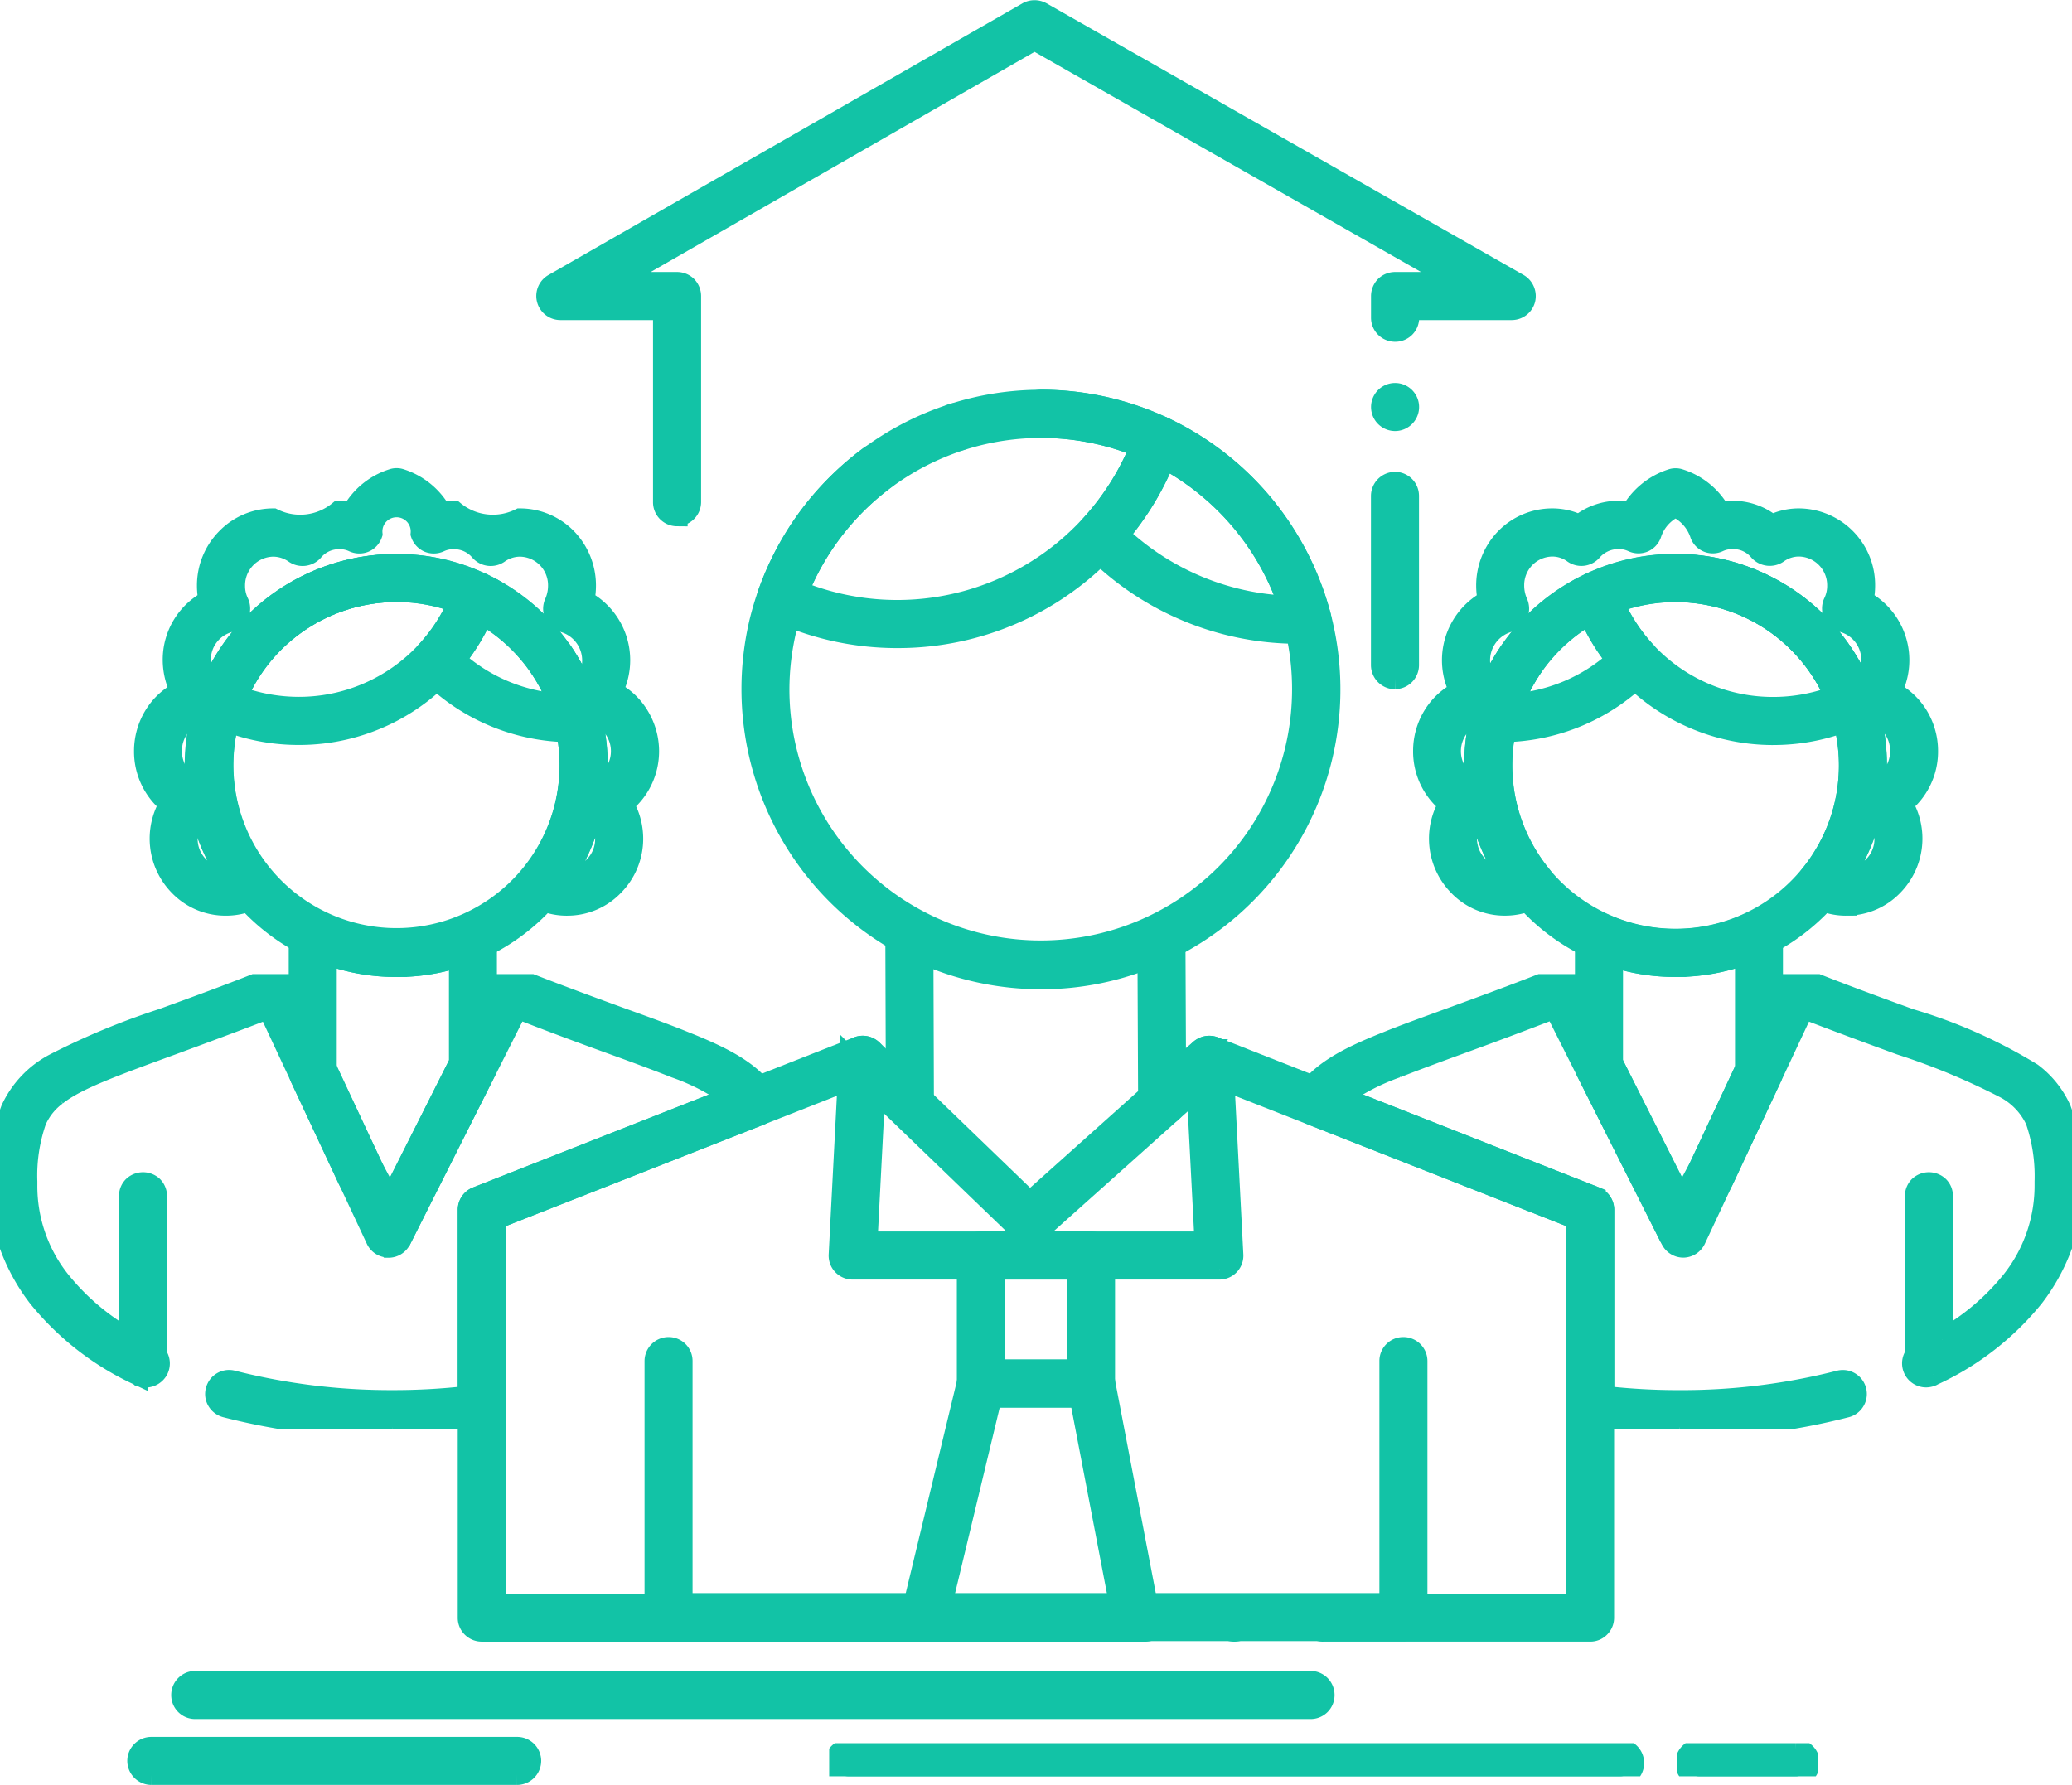 <svg xmlns="http://www.w3.org/2000/svg" xmlns:xlink="http://www.w3.org/1999/xlink" width="97" height="83.571" viewBox="0 0 97 83.571"><defs><style>.a{fill:#12c3a6;stroke:#12c3a6;}.b{clip-path:url(#a);}.c{clip-path:url(#b);}.d{clip-path:url(#c);}.e{clip-path:url(#d);}</style><clipPath id="a"><path class="a" d="M568.176,125h36.613v21.311H568.176Zm0,0" transform="translate(-568.176 -125)"/></clipPath><clipPath id="b"><path class="a" d="M651,125h36.137v21.311H651Zm0,0" transform="translate(-651 -125)"/></clipPath><clipPath id="c"><path class="a" d="M621,174h38.212v1.55H621Zm0,0" transform="translate(-621 -174)"/></clipPath><clipPath id="d"><path class="a" d="M675,174h6.614v1.55H675Zm0,0" transform="translate(-675 -174)"/></clipPath></defs><g transform="translate(0 0.51)"><path class="a" d="M625.653,90.317a.628.628,0,0,1-.594-.431.651.651,0,0,1,.034-.477.687.687,0,0,1,.37-.31.735.735,0,0,1,.19-.034.627.627,0,0,1,.594.439.652.652,0,0,1-.035.477.63.63,0,0,1-.37.31A.669.669,0,0,1,625.653,90.317Zm3.961,25.2a13.5,13.5,0,0,1-9.559-3.967,13.59,13.59,0,0,1-3.574-12.811,13.968,13.968,0,0,1,1.111-2.959,13.673,13.673,0,0,1,4-4.7.637.637,0,0,1,.87.138.624.624,0,0,1-.129.873,12.351,12.351,0,0,0-4.995,9.889A12.266,12.266,0,1,0,629.614,89.7a.629.629,0,0,1,0-1.257,13.5,13.5,0,0,1,9.559,3.967,13.543,13.543,0,0,1-4.3,22.04,13.391,13.391,0,0,1-5.261,1.068" transform="translate(-580.882 -70.209)"/><path class="a" d="M638.892,95.179a12.256,12.256,0,0,0,8.008,3.353,12.271,12.271,0,0,0-5.838-6.941A13.19,13.19,0,0,1,638.892,95.179Zm8.43,4.6a13.453,13.453,0,0,1-9.739-4.148.625.625,0,0,1-.009-.852,12.335,12.335,0,0,0,2.566-4.268.632.632,0,0,1,.345-.365.614.614,0,0,1,.508.009,13.653,13.653,0,0,1,4.642,3.58A13.824,13.824,0,0,1,648.347,99a.629.629,0,0,1-.1.525.64.64,0,0,1-.473.258h-.448" transform="translate(-586.534 -70.647)"/><path class="a" d="M618.5,97.379a12.3,12.3,0,0,0,16.043-6.76,12.287,12.287,0,0,0-16.043,6.76Zm4.676,2.164a13.384,13.384,0,0,1-5.735-1.269.626.626,0,0,1-.327-.775,13.985,13.985,0,0,1,1.946-3.64A13.726,13.726,0,0,1,621.978,91,13.5,13.5,0,0,1,635.6,89.72a.624.624,0,0,1,.327.769,13.213,13.213,0,0,1-1.946,3.637,13.465,13.465,0,0,1-10.807,5.417" transform="translate(-581.143 -70.209)"/><path class="a" d="M633.873,156.978a.625.625,0,0,1-.629-.62.633.633,0,0,1,.629-.629.625.625,0,0,1,.619.629A.617.617,0,0,1,633.873,156.978Zm4.159,0a.618.618,0,0,1-.62-.62.625.625,0,0,1,.62-.629h11.875V137.679l-17.076-6.717-8.121,7.263a.635.635,0,0,1-.852-.017l-7.518-7.246-17.068,6.717v18.049h30.433a.625.625,0,0,1,.035,1.249h-31.1a.631.631,0,0,1-.439-.182.609.609,0,0,1-.182-.439v-19.1a.621.621,0,0,1,.388-.578l17.843-7.027a.644.644,0,0,1,.663.129l7.389,7.13,7.975-7.139a.654.654,0,0,1,.646-.121l17.843,7.027a.621.621,0,0,1,.387.578v19.1a.612.612,0,0,1-.181.439.6.6,0,0,1-.439.182h-12.5" transform="translate(-576.09 -81.125)"/><path class="a" d="M644.941,162.04H610.546a.631.631,0,0,1-.628-.628V149.424a.625.625,0,0,1,.628-.619.617.617,0,0,1,.62.619v11.367h33.154V149.424a.617.617,0,0,1,.62-.619.625.625,0,0,1,.629.619v11.988a.594.594,0,0,1-.19.439.607.607,0,0,1-.439.189" transform="translate(-579.244 -86.213)"/><path class="a" d="M639.431,140.023H622.277a.62.62,0,0,1-.629-.654l.474-9.166a.626.626,0,0,1,.655-.594.639.639,0,0,1,.594.664l-.439,8.5h15.845l-.439-8.5v-.009a.631.631,0,0,1,.164-.448.641.641,0,0,1,.431-.207.626.626,0,0,1,.655.594l.473,9.166a.619.619,0,0,1-.628.654" transform="translate(-582.354 -81.123)"/><path class="a" d="M631.065,148.075h3.909v-4.745h-3.909Zm4.538,1.249h-5.167a.631.631,0,0,1-.439-.182.668.668,0,0,1-.182-.448V142.7a.665.665,0,0,1,.182-.439.634.634,0,0,1,.439-.181H635.6a.651.651,0,0,1,.439.181.668.668,0,0,1,.181.439V148.7a.617.617,0,0,1-.181.448.648.648,0,0,1-.439.182" transform="translate(-584.52 -84.431)"/><path class="a" d="M629.974,151.487l-2.334,9.71h8.354l-1.861-9.71Zm6.778,10.96h-9.9a.623.623,0,0,1-.611-.766l2.644-10.968a.616.616,0,0,1,.6-.474h5.167a.626.626,0,0,1,.611.5l2.1,10.968a.618.618,0,0,1-.611.741" transform="translate(-583.567 -86.593)"/><path class="a" d="M625.912,130.77a.625.625,0,0,1-.628-.62l-.026-7.692a.618.618,0,0,1,.181-.448.584.584,0,0,1,.439-.181.625.625,0,0,1,.628.62l.026,7.7a.612.612,0,0,1-.181.439A.584.584,0,0,1,625.912,130.77Zm11.8,0a.618.618,0,0,1-.62-.62l-.034-7.692a.617.617,0,0,1,.62-.629h.009a.618.618,0,0,1,.62.62l.035,7.7a.651.651,0,0,1-.181.439.619.619,0,0,1-.448.181" transform="translate(-583.311 -79.061)"/><path class="a" d="M590.04,100.161a8.134,8.134,0,1,0,5.761,2.388A8.076,8.076,0,0,0,590.04,100.161Zm0,17.556a9.352,9.352,0,0,1-3.66-.732,9.541,9.541,0,0,1-2.988-2.018A9.4,9.4,0,0,1,590.04,98.91a9.334,9.334,0,0,1,6.639,2.753,9.485,9.485,0,0,1,2.015,2.992,9.41,9.41,0,0,1-2.015,10.314,9.444,9.444,0,0,1-2.989,2.018,9.277,9.277,0,0,1-3.651.732" transform="translate(-571.482 -72.984)"/><g class="b" transform="translate(0 45.098)"><path class="a" d="M586.535,146.289a30.785,30.785,0,0,1-7.793-.968.639.639,0,0,1-.379-.292.607.607,0,0,1-.06-.474.617.617,0,0,1,.758-.439,30.021,30.021,0,0,0,7.466.922h.009a30.654,30.654,0,0,0,3.574-.2V136.1a.621.621,0,0,1,.388-.578l11.952-4.707a10.221,10.221,0,0,0-2.661-1.389c-.783-.31-1.731-.664-2.824-1.06-1.31-.476-2.8-1.019-4.573-1.717l-5.468,10.848a.628.628,0,0,1-.56.345l-.009-.009a.616.616,0,0,1-.551-.353l-5.064-10.822c-1.747.672-3.22,1.214-4.512,1.691-2.8,1.024-4.487,1.636-5.417,2.371a2.993,2.993,0,0,0-.956,1.189,7.829,7.829,0,0,0-.431,2.864v.164a7.14,7.14,0,0,0,1.55,4.492,11.163,11.163,0,0,0,3.273,2.759V135.45a.6.6,0,0,1,.181-.439.652.652,0,0,1,.887,0,.634.634,0,0,1,.181.439v7.457a.627.627,0,0,1,.068.658.641.641,0,0,1-.568.353.572.572,0,0,1-.267-.06h-.009a.353.353,0,0,0-.06-.043c-.026-.009-.043-.018-.069-.026a13.058,13.058,0,0,1-4.607-3.605,9.043,9.043,0,0,1-1.335-2.423,8.691,8.691,0,0,1-.473-2.827v-.19a8.788,8.788,0,0,1,.533-3.338,4.571,4.571,0,0,1,2-2.122,33.92,33.92,0,0,1,5.081-2.113c1.438-.525,3.066-1.111,5.038-1.9a.639.639,0,0,1,.8.319l4.763,10.184.473-.938,4.668-9.263a.633.633,0,0,1,.783-.3c1.989.786,3.626,1.381,5.064,1.906,1.111.4,2.067.749,2.876,1.08,1.834.732,3.031,1.369,3.789,2.44a.637.637,0,0,1,.087.542.627.627,0,0,1-.37.4l-12.4,4.88v8.873a.638.638,0,0,1-.543.623,33.4,33.4,0,0,1-4.28.276" transform="translate(-568.176 -125.061)"/></g><path class="a" d="M593.318,99.755a.631.631,0,0,1-.594-.448.626.626,0,0,1,.6-.8.724.724,0,0,1,.293.069.63.63,0,0,1,.249.852A.623.623,0,0,1,593.318,99.755Zm-13.2,4.608a1.835,1.835,0,0,0-1.481,1.825,1.855,1.855,0,0,0,1.119,1.725.43.43,0,0,1,.087.043,9,9,0,0,1-.06-1.085A9.4,9.4,0,0,1,580.117,104.363Zm18.11,0a9.61,9.61,0,0,1,.276,3.593.492.492,0,0,1,.095-.043,1.875,1.875,0,0,0-.37-3.551ZM580,108.889l-.052.051a1.856,1.856,0,0,0-.577,1.352,1.835,1.835,0,0,0,1.808,1.855,1.76,1.76,0,0,0,.215-.009A9.223,9.223,0,0,1,580,108.889Zm16.956,3.25a1.753,1.753,0,0,0,.215.009,1.83,1.83,0,0,0,1.808-1.855,1.856,1.856,0,0,0-.578-1.352l-.051-.051A9.238,9.238,0,0,1,596.952,112.139Zm.215,1.26a2.926,2.926,0,0,1-1.542-.425.638.638,0,0,1-.292-.423.631.631,0,0,1,.137-.508,8.2,8.2,0,0,0,.414-9.8.644.644,0,0,1-.1-.468.606.606,0,0,1,.259-.4.632.632,0,0,1,.353-.112.644.644,0,0,1,.517.267,10.48,10.48,0,0,1,.938,1.716,1.886,1.886,0,0,0-.852-3.111.649.649,0,0,1-.4-.339.638.638,0,0,1,0-.534,2.015,2.015,0,0,0,.172-.81,1.837,1.837,0,0,0-1.808-1.863,1.743,1.743,0,0,0-1.016.327.644.644,0,0,1-.836-.1,1.618,1.618,0,0,0-1.249-.577,1.5,1.5,0,0,0-.663.138.635.635,0,0,1-.517.017.625.625,0,0,1-.345-.379,1.163,1.163,0,1,0-2.316,0,.626.626,0,0,1-.345.379.636.636,0,0,1-.517-.017,1.5,1.5,0,0,0-.664-.138,1.589,1.589,0,0,0-1.24.577.645.645,0,0,1-.836.1,1.767,1.767,0,0,0-1.024-.327,1.842,1.842,0,0,0-1.808,1.863,1.791,1.791,0,0,0,.181.8.644.644,0,0,1,0,.534.634.634,0,0,1-.414.348,1.841,1.841,0,0,0-1.369,1.8,1.9,1.9,0,0,0,.525,1.312,9.391,9.391,0,0,1,8.672-5.778h.172a.636.636,0,0,1,.611.623V98.1a.629.629,0,0,1-.628.611h-.155a8.157,8.157,0,0,0-6.3,13.331.626.626,0,0,1,.129.508.641.641,0,0,1-.292.423,2.92,2.92,0,0,1-1.533.425,2.98,2.98,0,0,1-2.17-.916,3.128,3.128,0,0,1-.439-3.818,3.116,3.116,0,0,1-1.188-2.477,3.154,3.154,0,0,1,.473-1.662,3.016,3.016,0,0,1,1.232-1.122,3.243,3.243,0,0,1-.362-1.476,3.108,3.108,0,0,1,1.679-2.776,3.242,3.242,0,0,1-.077-.706,3.117,3.117,0,0,1,.9-2.2,3.019,3.019,0,0,1,2.162-.916,2.875,2.875,0,0,0,3.1-.362,2.816,2.816,0,0,1,.6.069,3.286,3.286,0,0,1,1.894-1.559.573.573,0,0,1,.379,0,3.323,3.323,0,0,1,1.894,1.559,2.729,2.729,0,0,1,.594-.069,2.876,2.876,0,0,0,3.1.362,3.024,3.024,0,0,1,2.17.916,3.144,3.144,0,0,1,.887,2.2,3.3,3.3,0,0,1-.077.706,3.15,3.15,0,0,1,1.318,4.251,3.014,3.014,0,0,1,1.231,1.122,3.164,3.164,0,0,1,.483,1.662,3.124,3.124,0,0,1-1.2,2.477,3.16,3.16,0,0,1,.456,1.628,3.1,3.1,0,0,1-.9,2.191,2.974,2.974,0,0,1-2.161.916" transform="translate(-570.618 -71.536)"/><path class="a" d="M596.62,103.666a8.13,8.13,0,0,0,4.892,2.078,8.265,8.265,0,0,0-3.591-4.217A9.477,9.477,0,0,1,596.62,103.666Zm5.752,3.355h-.292a9.357,9.357,0,0,1-6.769-2.888.621.621,0,0,1-.009-.855,8.045,8.045,0,0,0,1.7-2.827.636.636,0,0,1,.861-.362,9.515,9.515,0,0,1,5.115,6.14.611.611,0,0,1-.112.542.628.628,0,0,1-.491.25" transform="translate(-575.325 -73.281)"/><path class="a" d="M582.732,105.067a8.255,8.255,0,0,0,2.92.534,8.147,8.147,0,0,0,7.475-4.906,8.169,8.169,0,0,0-10.394,4.372Zm2.92,1.786a9.377,9.377,0,0,1-3.987-.879.621.621,0,0,1-.319-.777,9.384,9.384,0,0,1,8.87-6.286,9.089,9.089,0,0,1,3.978.89.616.616,0,0,1,.318.766,9.26,9.26,0,0,1-1.351,2.526,9.35,9.35,0,0,1-7.509,3.76" transform="translate(-571.658 -72.984)"/><path class="a" d="M588.5,128.527l2.162,4.6.844,1.57,3.247-6.451V123.25a9.307,9.307,0,0,1-2.962.474,9.466,9.466,0,0,1-3.29-.586Zm3.031,8.149h-.009a.636.636,0,0,1-.551-.327l-1.438-2.673-2.221-4.745a.746.746,0,0,1-.06-.267v-6.476a.652.652,0,0,1,.3-.533.624.624,0,0,1,.6-.026,8.13,8.13,0,0,0,3.635.844,8.049,8.049,0,0,0,3.333-.706.634.634,0,0,1,.594.043.654.654,0,0,1,.284.525V128.4a.684.684,0,0,1-.069.284l-3.849,7.65a.64.64,0,0,1-.551.345" transform="translate(-573.235 -78.99)"/><path class="a" d="M671.532,100.161a8.149,8.149,0,1,0,5.761,2.388A8.076,8.076,0,0,0,671.532,100.161Zm0,17.556a9.352,9.352,0,0,1-3.66-.732,9.511,9.511,0,0,1-2.979-2.018,9.409,9.409,0,0,1-2.756-6.648,9.392,9.392,0,0,1,16.043-6.657,9.459,9.459,0,0,1,2.006,2.992,9.437,9.437,0,0,1-2.006,10.314,9.544,9.544,0,0,1-2.989,2.018,9.348,9.348,0,0,1-3.66.732" transform="translate(-593.09 -72.984)"/><g class="c" transform="translate(60.863 45.098)"><path class="a" d="M668.834,146.289a33.416,33.416,0,0,1-4.28-.276.638.638,0,0,1-.542-.623v-8.873l-12.4-4.88a.627.627,0,0,1-.37-.4.639.639,0,0,1,.086-.542c.75-1.071,1.955-1.708,3.789-2.44.81-.331,1.775-.675,2.877-1.08,1.438-.525,3.074-1.12,5.063-1.906a.65.65,0,0,1,.224-.043.628.628,0,0,1,.56.345l5.141,10.2.4-.861,4.367-9.323a.627.627,0,0,1,.792-.319c2,.8,3.634,1.39,5.072,1.915a23.639,23.639,0,0,1,5.7,2.535,4.333,4.333,0,0,1,1.343,1.682,8.768,8.768,0,0,1,.534,3.338v.19a8.692,8.692,0,0,1-.474,2.827,9.044,9.044,0,0,1-1.334,2.423,13.062,13.062,0,0,1-4.608,3.605c-.026.009-.043.026-.068.026a.519.519,0,0,1-.069.043.71.71,0,0,1-.267.06.626.626,0,0,1-.5-1.01V135.45a.634.634,0,0,1,.181-.439.652.652,0,0,1,.887,0,.6.6,0,0,1,.181.439v6.734a11.171,11.171,0,0,0,3.272-2.759,7.193,7.193,0,0,0,1.551-4.492v-.164a8.029,8.029,0,0,0-.431-2.864,3.3,3.3,0,0,0-1.49-1.542,32.212,32.212,0,0,0-4.848-2.01c-1.3-.476-2.782-1.019-4.547-1.7l-5.072,10.822a.63.63,0,0,1-.551.362H669a.628.628,0,0,1-.56-.345l-5.459-10.848c-1.783.689-3.272,1.24-4.582,1.717-1.093.4-2.041.75-2.824,1.06a10.307,10.307,0,0,0-2.653,1.389l11.944,4.7a.635.635,0,0,1,.4.586v8.743a30.672,30.672,0,0,0,3.574.2h.009a29.847,29.847,0,0,0,7.458-.922.623.623,0,1,1,.318,1.205,30.671,30.671,0,0,1-7.785.968" transform="translate(-651.057 -125.061)"/></g><path class="a" d="M666.517,99.755a.625.625,0,0,1-.551-.327.654.654,0,0,1-.051-.474.617.617,0,0,1,.3-.37.622.622,0,1,1,.595,1.093A.6.6,0,0,1,666.517,99.755Zm13.21,4.608a9.446,9.446,0,0,1,.336,2.509,9,9,0,0,1-.06,1.085.424.424,0,0,1,.086-.043,1.855,1.855,0,0,0,1.12-1.725A1.835,1.835,0,0,0,679.727,104.363Zm-18.118,0a1.872,1.872,0,0,0-.362,3.551.232.232,0,0,1,.086.051,9.234,9.234,0,0,1-.06-1.093A9.446,9.446,0,0,1,661.609,104.363Zm-.12,4.518a.366.366,0,0,1-.052.06,1.867,1.867,0,0,0,1.24,3.207,1.62,1.62,0,0,0,.207-.009A9.359,9.359,0,0,1,661.488,108.881Zm16.965,3.258a1.683,1.683,0,0,0,.215.009,1.835,1.835,0,0,0,1.808-1.855,1.857,1.857,0,0,0-.578-1.352.4.4,0,0,1-.051-.06A9.21,9.21,0,0,1,678.453,112.139Zm.215,1.26a2.926,2.926,0,0,1-1.542-.425.627.627,0,0,1-.164-.93,8.162,8.162,0,0,0-.533-10.943,8.076,8.076,0,0,0-5.761-2.388H670.5a.634.634,0,0,1-.628-.611v-.017a.624.624,0,0,1,.611-.623h.181a9.393,9.393,0,0,1,8.672,5.778,1.9,1.9,0,0,0,.525-1.312,1.848,1.848,0,0,0-1.378-1.8.616.616,0,0,1-.4-.348.638.638,0,0,1,0-.534,1.791,1.791,0,0,0,.181-.8,1.843,1.843,0,0,0-1.808-1.863,1.705,1.705,0,0,0-1.016.327.656.656,0,0,1-.844-.1,1.6,1.6,0,0,0-1.24-.577,1.562,1.562,0,0,0-.672.138.615.615,0,0,1-.508.017.6.6,0,0,1-.345-.379,2.163,2.163,0,0,0-1.163-1.269,2.1,2.1,0,0,0-1.154,1.269.627.627,0,0,1-.345.379.636.636,0,0,1-.517-.017,1.528,1.528,0,0,0-.664-.138,1.666,1.666,0,0,0-1.257.577.633.633,0,0,1-.835.1,1.7,1.7,0,0,0-1.007-.327,1.837,1.837,0,0,0-1.808,1.863,2.015,2.015,0,0,0,.172.81.638.638,0,0,1,0,.534.648.648,0,0,1-.4.339A1.887,1.887,0,0,0,662,103.24a9.769,9.769,0,0,1,.93-1.708.64.64,0,0,1,.869-.163.625.625,0,0,1,.155.872,8.181,8.181,0,0,0,.422,9.8.631.631,0,0,1,.138.508.65.65,0,0,1-.3.431,3.011,3.011,0,0,1-1.533.417,2.963,2.963,0,0,1-2.162-.916,3.129,3.129,0,0,1-.439-3.818,3.1,3.1,0,0,1-1.2-2.477,3.14,3.14,0,0,1,.473-1.662,3.043,3.043,0,0,1,1.24-1.122,3.15,3.15,0,0,1,1.318-4.251,3.3,3.3,0,0,1-.078-.706,3.148,3.148,0,0,1,.887-2.2,3.027,3.027,0,0,1,2.171-.916,2.815,2.815,0,0,1,1.274.3,2.871,2.871,0,0,1,1.817-.657h.008a2.673,2.673,0,0,1,.595.069,3.352,3.352,0,0,1,1.894-1.559.572.572,0,0,1,.379,0,3.286,3.286,0,0,1,1.894,1.559,2.81,2.81,0,0,1,.6-.069,2.872,2.872,0,0,1,1.817.657,2.825,2.825,0,0,1,1.283-.3,3.089,3.089,0,0,1,3.057,3.115,3.238,3.238,0,0,1-.077.706,3.15,3.15,0,0,1,1.318,4.251,3.071,3.071,0,0,1,1.231,1.122,3.155,3.155,0,0,1,.474,1.662,3.116,3.116,0,0,1-1.188,2.477,3.128,3.128,0,0,1-.439,3.818,2.974,2.974,0,0,1-2.161.916" transform="translate(-592.226 -71.536)"/><path class="a" d="M667.594,101.527A8.262,8.262,0,0,0,664,105.744a8.08,8.08,0,0,0,4.891-2.078A9.465,9.465,0,0,1,667.594,101.527Zm-4.159,5.494v0h-.293a.628.628,0,0,1-.491-.25.61.61,0,0,1-.112-.542,9.449,9.449,0,0,1,5.115-6.14.632.632,0,0,1,.5-.008.647.647,0,0,1,.353.37,8.13,8.13,0,0,0,1.7,2.827.62.62,0,0,1-.008.855,9.357,9.357,0,0,1-6.769,2.888" transform="translate(-593.191 -73.281)"/><path class="a" d="M670.445,100.7a8.137,8.137,0,0,0,7.475,4.906,8.253,8.253,0,0,0,2.919-.534,8.168,8.168,0,0,0-10.394-4.372Zm7.475,6.157a9.405,9.405,0,0,1-8.87-6.287.631.631,0,0,1,.327-.775,9.233,9.233,0,0,1,3.978-.881,9.384,9.384,0,0,1,8.87,6.286.629.629,0,0,1-.318.777,9.378,9.378,0,0,1-3.987.879" transform="translate(-594.914 -72.984)"/><path class="a" d="M670.44,128.242l3.247,6.451.844-1.57,2.153-4.6v-5.388a9.454,9.454,0,0,1-3.281.586,9.3,9.3,0,0,1-2.962-.474Zm3.229,8.434h-.009a.642.642,0,0,1-.551-.345l-3.849-7.65a.7.7,0,0,1-.069-.284v-6.062a.656.656,0,0,1,.284-.525.636.636,0,0,1,.594-.043,8.046,8.046,0,0,0,3.333.706,8.155,8.155,0,0,0,3.634-.844.625.625,0,0,1,.6.026.643.643,0,0,1,.292.533v6.476a.6.6,0,0,1-.06.267l-2.23,4.771-1.421,2.647a.634.634,0,0,1-.551.327" transform="translate(-594.96 -78.99)"/><path class="a" d="M632.606,171.329H580.385a.617.617,0,0,1-.62-.619.626.626,0,0,1,.62-.632h52.221a.626.626,0,0,1,.62.632.617.617,0,0,1-.62.619" transform="translate(-571.249 -91.854)"/><g class="d" transform="translate(38.818 81.106)"><path class="a" d="M658.133,175.659H622a.617.617,0,0,1-.62-.619.625.625,0,0,1,.62-.629h36.134a.625.625,0,0,1,.619.629.617.617,0,0,1-.619.619" transform="translate(-621.101 -174.109)"/></g><g class="e" transform="translate(78.499 81.106)"><path class="a" d="M680.728,175.659H676.2a.617.617,0,0,1-.62-.619.625.625,0,0,1,.62-.629h4.53a.631.631,0,0,1,.62.629.623.623,0,0,1-.62.619" transform="translate(-675.153 -174.109)"/></g><path class="a" d="M594.713,175.53h-17.12a.632.632,0,0,1-.628-.628.625.625,0,0,1,.628-.62h17.12a.625.625,0,0,1,.629.62.632.632,0,0,1-.629.628" transform="translate(-570.506 -92.969)"/><path class="a" d="M642.726,82.8a.624.624,0,1,1,0-1.249.624.624,0,0,1,0,1.249Zm-33.619,4.458a.625.625,0,0,1-.62-.629V77.605h-4.84a.629.629,0,0,1-.31-1.174l22.2-12.725a.659.659,0,0,1,.62,0L648.5,76.431a.642.642,0,0,1,.293.709.628.628,0,0,1-.6.465h-4.839V78a.617.617,0,0,1-.62.62A.625.625,0,0,1,642.1,78V76.977a.647.647,0,0,1,.181-.442.632.632,0,0,1,.448-.181h3.1L625.847,64.972,606,76.354h3.109a.632.632,0,0,1,.448.181.644.644,0,0,1,.181.442v9.648A.632.632,0,0,1,609.107,87.253Zm33.619,7.633a.632.632,0,0,1-.629-.628V86.34a.632.632,0,0,1,.629-.629.625.625,0,0,1,.62.629v7.917a.625.625,0,0,1-.62.628" transform="translate(-577.416 -63.629)"/></g></svg>